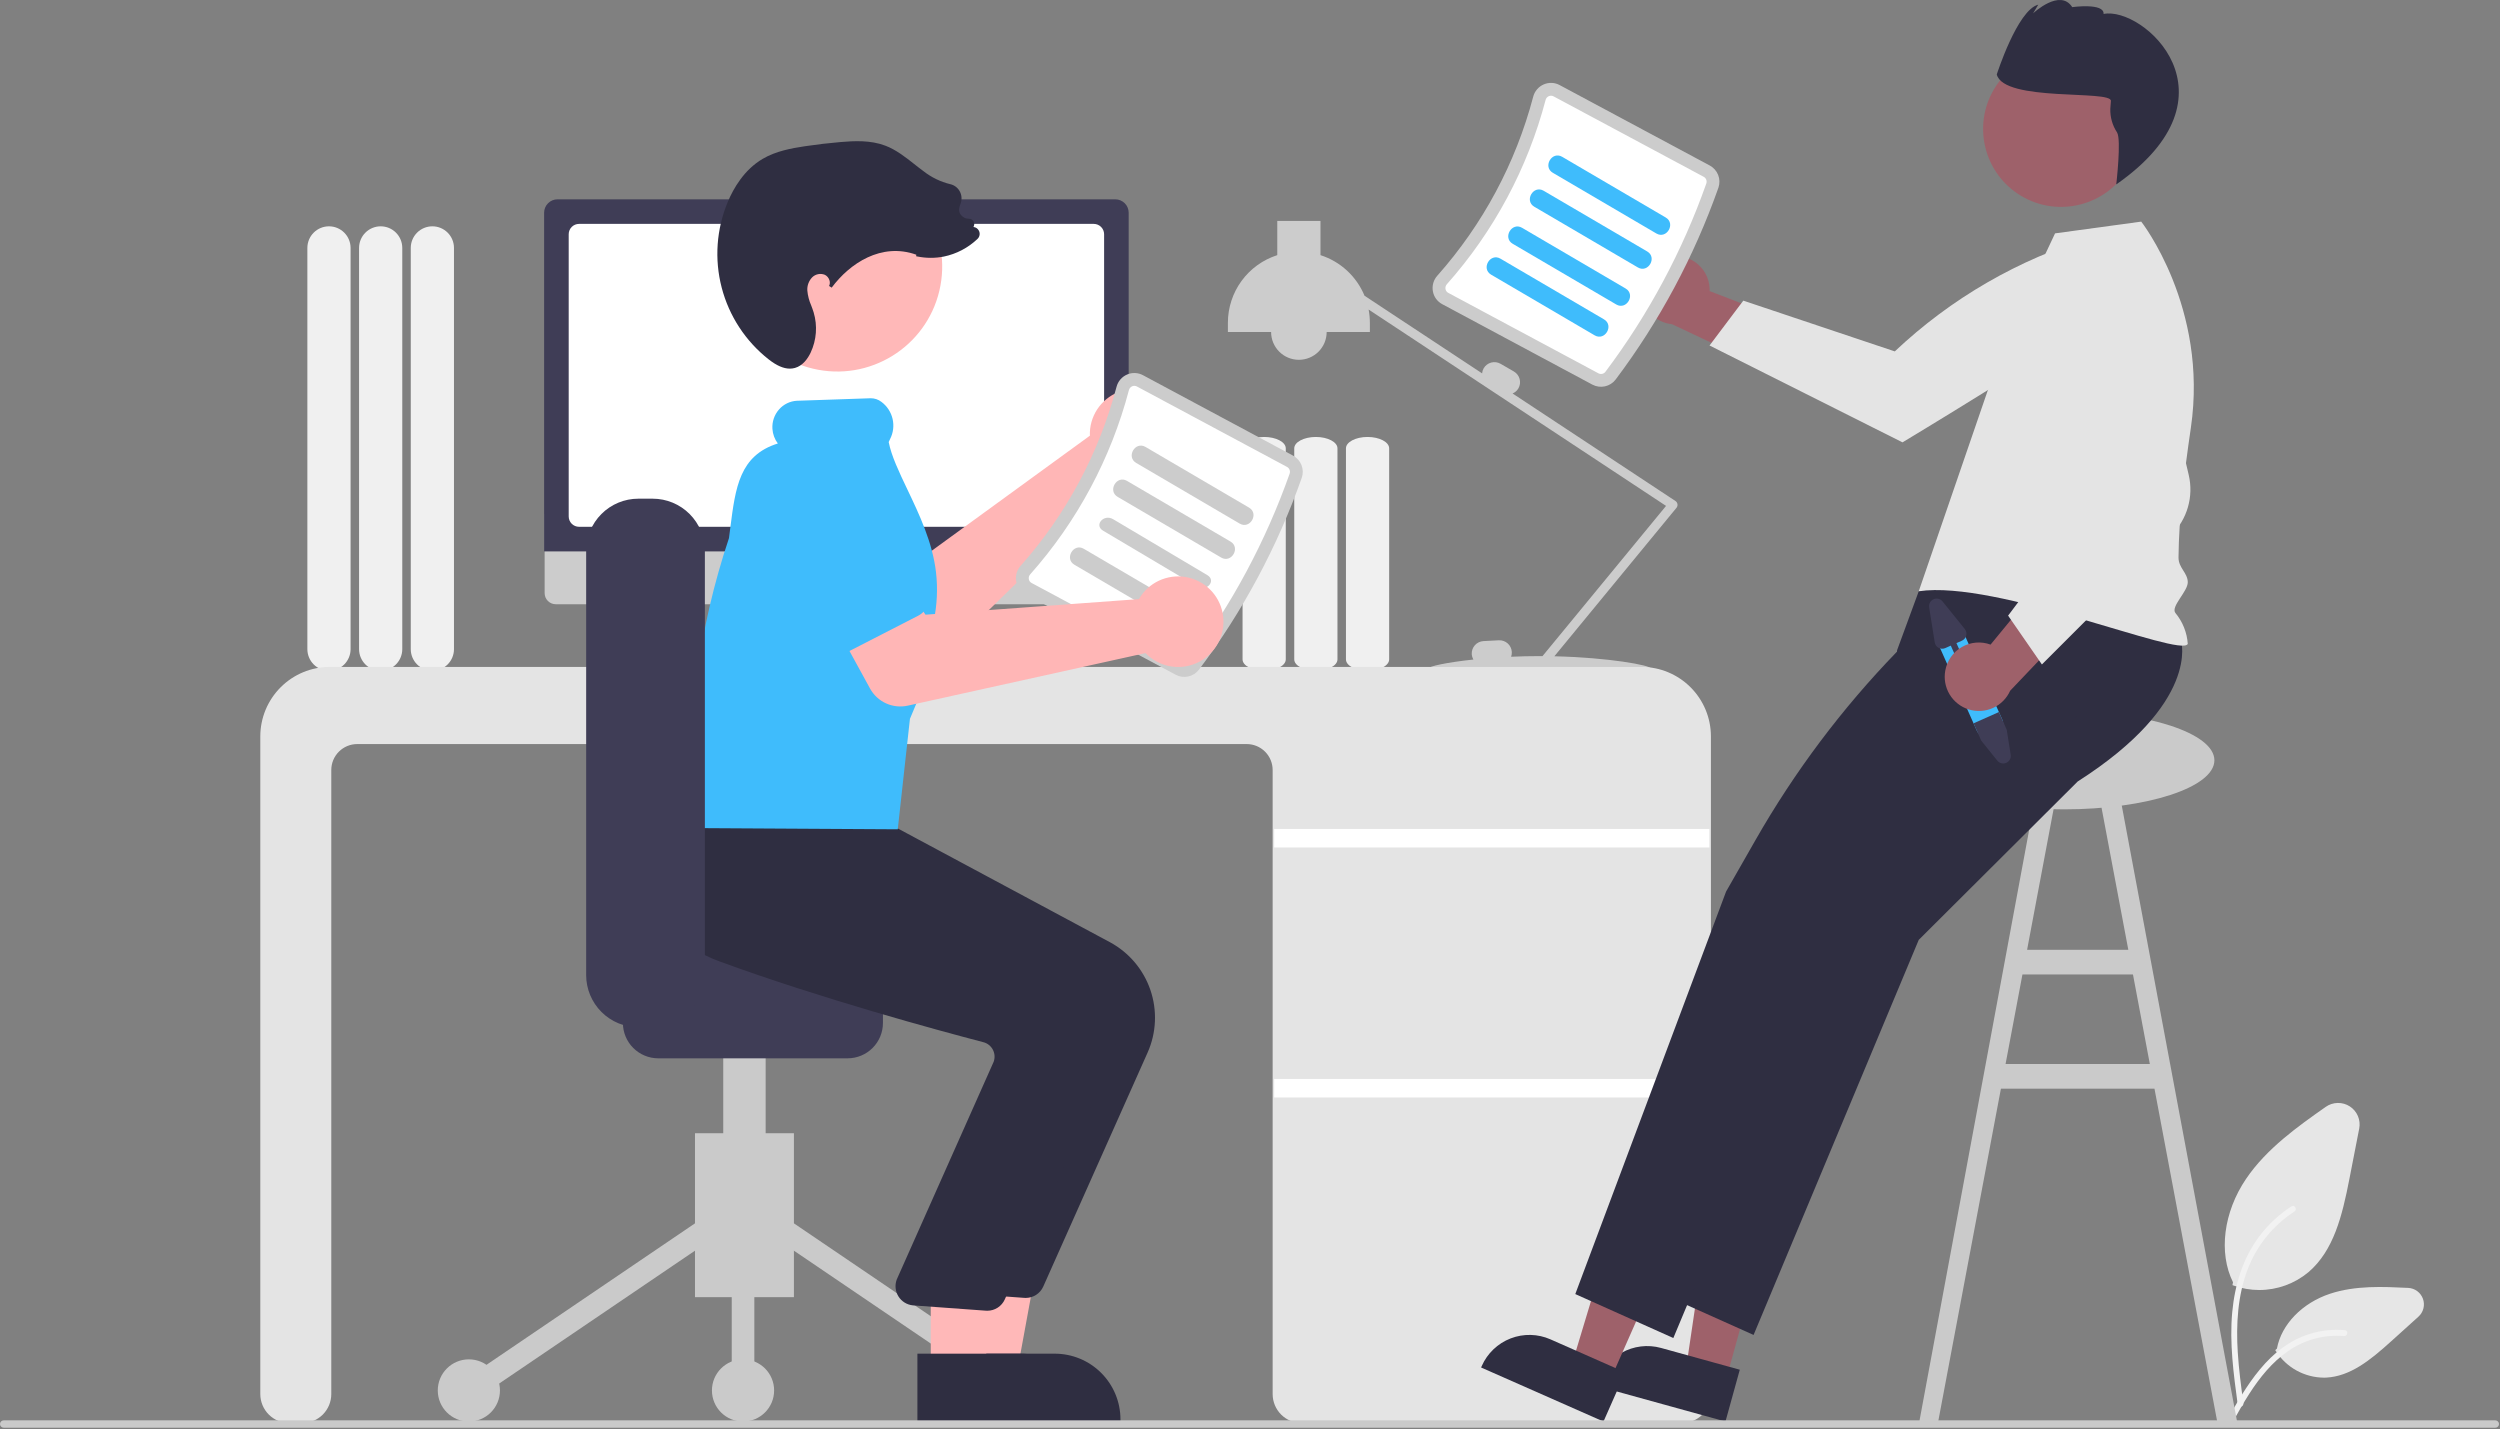 <svg width="810" height="463" viewBox="0 0 810 463" fill="none" xmlns="http://www.w3.org/2000/svg">
<rect x="0" y="0" width="810" height="463" fill="#808080" stroke="none"/>
<g clip-path="url(#clip0_297_2850)">
<path d="M133.088 210.328V80.328C133.088 78.472 133.825 76.691 135.138 75.378C136.451 74.066 138.231 73.328 140.088 73.328C141.944 73.328 143.725 74.066 145.037 75.378C146.35 76.691 147.088 78.472 147.088 80.328V210.328C147.088 212.185 146.35 213.965 145.037 215.278C143.725 216.591 141.944 217.328 140.088 217.328C138.231 217.328 136.451 216.591 135.138 215.278C133.825 213.965 133.088 212.185 133.088 210.328Z" fill="#F0F0F0"/>
<path d="M116.338 210.328V80.328C116.338 78.472 117.075 76.691 118.388 75.378C119.701 74.066 121.481 73.328 123.338 73.328C125.194 73.328 126.975 74.066 128.287 75.378C129.6 76.691 130.338 78.472 130.338 80.328V210.328C130.338 212.185 129.6 213.965 128.287 215.278C126.975 216.591 125.194 217.328 123.338 217.328C121.481 217.328 119.701 216.591 118.388 215.278C117.075 213.965 116.338 212.185 116.338 210.328Z" fill="#F0F0F0"/>
<path d="M99.588 210.328V80.328C99.588 78.472 100.325 76.691 101.638 75.378C102.951 74.066 104.731 73.328 106.588 73.328C108.444 73.328 110.225 74.066 111.537 75.378C112.85 76.691 113.588 78.472 113.588 80.328V210.328C113.588 212.185 112.85 213.965 111.537 215.278C110.225 216.591 108.444 217.328 106.588 217.328C104.731 217.328 102.951 216.591 101.638 215.278C100.325 213.965 99.588 212.185 99.588 210.328Z" fill="#F0F0F0"/>
<path d="M731.992 417.963C729.173 417.965 726.375 417.479 723.721 416.527L723.312 416.38L723.501 415.475C718.749 405.874 720.41 392.722 727.754 381.907C734.43 372.076 744.583 364.929 753.54 358.623C754.676 357.823 756.026 357.381 757.416 357.355C758.806 357.328 760.171 357.718 761.338 358.474C762.504 359.23 763.418 360.317 763.961 361.596C764.505 362.875 764.653 364.288 764.387 365.652L761.184 382.086C758.873 393.941 756.123 405.162 747.968 412.159C743.488 415.907 737.833 417.962 731.992 417.963Z" fill="#E6E6E6"/>
<path d="M752.969 446.361C749.866 446.343 746.817 445.55 744.099 444.054C741.381 442.558 739.08 440.407 737.405 437.796L737.173 437.434L737.726 436.946C739.159 429.128 745.899 422.162 754.949 419.166C763.175 416.443 772.255 416.888 780.26 417.28C781.318 417.331 782.337 417.696 783.188 418.327C784.039 418.958 784.683 419.828 785.039 420.825C785.395 421.823 785.446 422.904 785.187 423.931C784.928 424.958 784.37 425.885 783.584 426.594L774.576 434.725C768.03 440.632 761.502 445.966 753.627 446.348C753.407 446.357 753.188 446.361 752.969 446.361Z" fill="#E6E6E6"/>
<path d="M725.014 455.053C723.683 445.148 722.315 435.116 723.248 425.104C724.077 416.213 726.731 407.529 732.133 400.408C734.987 396.648 738.476 393.416 742.443 390.857C743.474 390.191 744.423 391.862 743.397 392.524C736.52 396.988 731.23 403.513 728.285 411.164C724.995 419.719 724.466 429.045 725.033 438.132C725.376 443.628 726.103 449.087 726.835 454.54C726.894 454.785 726.859 455.042 726.737 455.262C726.615 455.482 726.414 455.649 726.175 455.728C726.055 455.76 725.929 455.768 725.805 455.752C725.682 455.735 725.562 455.695 725.454 455.632C725.346 455.569 725.252 455.486 725.176 455.387C725.101 455.287 725.045 455.174 725.014 455.053V455.053Z" fill="#F2F2F2"/>
<path d="M721.254 460.748C727.657 449.167 735.083 436.295 748.353 432.181C752.038 431.042 755.91 430.633 759.751 430.978C760.961 431.085 760.659 432.992 759.451 432.885C752.999 432.343 746.561 434.085 741.261 437.805C736.133 441.374 732.139 446.335 728.759 451.597C726.689 454.82 724.835 458.179 722.98 461.534C722.387 462.607 720.655 461.833 721.254 460.748H721.254Z" fill="#F2F2F2"/>
<path d="M718.373 460.578L724.838 460.726L685.858 252.488L679.393 253.706L689.572 307.726H656.778L666.957 253.706L660.492 252.488L621.838 460.726L627.977 460.578L648.299 352.726H698.051L718.373 460.578ZM649.806 344.726L655.271 315.726H691.079L696.543 344.726H649.806Z" fill="#CACACA"/>
<path d="M436.088 213.644V145.258C436.088 143.228 439.228 141.576 443.088 141.576C446.948 141.576 450.088 143.228 450.088 145.258V213.644C450.088 215.674 446.948 217.326 443.088 217.326C439.228 217.326 436.088 215.674 436.088 213.644Z" fill="#F0F0F0"/>
<path d="M419.338 213.644V145.258C419.338 143.228 422.478 141.576 426.338 141.576C430.198 141.576 433.338 143.228 433.338 145.258V213.644C433.338 215.674 430.198 217.326 426.338 217.326C422.478 217.326 419.338 215.674 419.338 213.644Z" fill="#F0F0F0"/>
<path d="M402.588 213.644V145.258C402.588 143.228 405.728 141.576 409.588 141.576C413.448 141.576 416.588 143.228 416.588 145.258V213.644C416.588 215.674 413.448 217.326 409.588 217.326C405.728 217.326 402.588 215.674 402.588 213.644Z" fill="#F0F0F0"/>
<path d="M543.502 163.355C543.471 163.147 543.396 162.948 543.283 162.771C543.17 162.593 543.021 162.442 542.845 162.326L490.073 127.487C490.868 127.155 491.533 126.573 491.966 125.828H491.967C492.494 124.909 492.636 123.818 492.362 122.794C492.087 121.77 491.419 120.897 490.503 120.364L486.173 117.864C485.253 117.337 484.162 117.195 483.139 117.469C482.115 117.743 481.241 118.412 480.709 119.328C480.421 119.832 480.248 120.393 480.202 120.971L442.108 95.823C440.829 92.724 438.889 89.942 436.425 87.67C433.96 85.398 431.03 83.69 427.838 82.666V71.578H413.838V82.666C409.193 84.152 405.14 87.075 402.264 91.013C399.388 94.951 397.838 99.701 397.838 104.578V107.578H411.838C411.838 109.965 412.786 112.254 414.474 113.942C416.162 115.63 418.451 116.578 420.838 116.578C423.225 116.578 425.514 115.63 427.202 113.942C428.889 112.254 429.838 109.965 429.838 107.578H443.838V104.578C443.836 103.14 443.701 101.705 443.433 100.292L539.802 163.912L499.771 212.582C499.46 212.581 499.151 212.578 498.838 212.578C495.644 212.578 492.549 212.654 489.6 212.784C489.778 212.289 489.856 211.765 489.829 211.24C489.771 210.182 489.296 209.189 488.508 208.48C487.721 207.77 486.685 207.401 485.626 207.453L480.633 207.714C479.575 207.772 478.582 208.247 477.873 209.034C477.163 209.822 476.794 210.858 476.846 211.916C476.883 212.542 477.069 213.149 477.388 213.688C468.559 214.627 462.838 215.92 462.838 216.578C462.838 217.656 478.201 216.63 497.43 216.581C497.518 216.831 497.671 217.053 497.874 217.224C498.076 217.395 498.32 217.51 498.581 217.556C498.842 217.601 499.111 217.577 499.36 217.485C499.608 217.393 499.828 217.236 499.996 217.031L500.366 216.581C519.539 216.634 534.838 217.654 534.838 216.578C534.838 215.564 521.236 213.04 503.612 212.635L543.177 164.531C543.311 164.368 543.409 164.18 543.465 163.977C543.52 163.774 543.533 163.562 543.502 163.355Z" fill="#CCCCCC"/>
<path d="M544.945 461.078H421.729C419.239 461.075 416.852 460.085 415.092 458.324C413.331 456.563 412.341 454.176 412.338 451.686V249.47C412.335 247.245 411.45 245.112 409.877 243.539C408.304 241.965 406.171 241.081 403.946 241.078H115.73C113.505 241.081 111.372 241.965 109.799 243.539C108.225 245.112 107.34 247.245 107.338 249.47V451.685C107.335 454.176 106.345 456.563 104.584 458.324C102.823 460.085 100.436 461.075 97.946 461.078H93.73C91.24 461.075 88.853 460.085 87.092 458.324C85.331 456.563 84.341 454.176 84.338 451.686V238.578C84.345 232.613 86.717 226.894 90.935 222.676C95.153 218.457 100.873 216.085 106.838 216.078H531.838C537.803 216.085 543.522 218.458 547.74 222.676C551.958 226.894 554.331 232.613 554.338 238.578V451.685C554.335 454.176 553.344 456.563 551.584 458.324C549.823 460.085 547.435 461.075 544.945 461.078Z" fill="#E4E4E4"/>
<path d="M553.838 268.578H412.838V274.578H553.838V268.578Z" fill="white"/>
<path d="M553.838 349.578H412.838V355.578H553.838V349.578Z" fill="white"/>
<path d="M296.121 215.09L292.069 213.383L289.289 193.068H252.269L249.255 213.3L245.63 215.113C245.456 215.2 245.317 215.343 245.235 215.518C245.153 215.694 245.133 215.892 245.177 216.081C245.222 216.27 245.329 216.438 245.481 216.558C245.633 216.679 245.821 216.744 246.015 216.744H295.787C295.986 216.744 296.179 216.675 296.333 216.549C296.486 216.424 296.592 216.248 296.631 216.054C296.671 215.859 296.641 215.656 296.548 215.481C296.455 215.305 296.304 215.167 296.121 215.09Z" fill="#E6E6E6"/>
<path d="M361.909 195.772H180.055C179.101 195.77 178.187 195.389 177.513 194.714C176.839 194.038 176.46 193.123 176.46 192.169V166.525H365.504V192.169C365.504 193.123 365.125 194.038 364.451 194.714C363.777 195.389 362.863 195.77 361.909 195.772Z" fill="#CCCCCC"/>
<path d="M365.694 178.645H176.294V68.921C176.296 67.77 176.754 66.666 177.568 65.852C178.382 65.037 179.486 64.579 180.638 64.578H361.35C362.502 64.579 363.606 65.037 364.42 65.852C365.234 66.666 365.692 67.77 365.694 68.921V178.645Z" fill="#3F3D56"/>
<path d="M354.382 170.681H187.606C186.719 170.68 185.868 170.327 185.24 169.699C184.612 169.072 184.259 168.22 184.258 167.333V75.889C184.259 75.002 184.612 74.151 185.24 73.523C185.868 72.895 186.719 72.542 187.606 72.541H354.382C355.269 72.542 356.12 72.895 356.748 73.523C357.376 74.151 357.729 75.002 357.73 75.889V167.333C357.729 168.22 357.376 169.072 356.748 169.699C356.12 170.327 355.269 170.68 354.382 170.681Z" fill="white"/>
<path d="M541.339 83.038C542.935 82.809 544.561 82.931 546.104 83.398C547.647 83.865 549.068 84.664 550.269 85.74C551.469 86.815 552.419 88.141 553.052 89.623C553.685 91.106 553.985 92.709 553.931 94.32L590.496 108.394L573.93 120.23L541.747 105.05C539.046 104.78 536.539 103.529 534.7 101.534C532.86 99.539 531.816 96.939 531.766 94.225C531.716 91.512 532.663 88.875 534.427 86.813C536.192 84.751 538.651 83.408 541.339 83.038V83.038Z" fill="#9E616A"/>
<path d="M680.177 76.129L686.363 87.376C684.868 94.509 681.005 100.927 675.4 105.586C665.929 113.574 616.409 143.323 616.409 143.323L553.891 111.938L564.828 97.405L613.91 113.854C632.117 96.66 654.089 83.958 678.074 76.76L680.177 76.129Z" fill="#E4E4E4"/>
<path d="M668.674 262.234C695.621 262.234 717.465 255.116 717.465 246.336C717.465 237.555 695.621 230.438 668.674 230.438C641.728 230.438 619.884 237.555 619.884 246.336C619.884 255.116 641.728 262.234 668.674 262.234Z" fill="#CACACA"/>
<path d="M559.217 447.105L546.261 443.524L553.909 391.846L573.031 397.133L559.217 447.105Z" fill="#9E616A"/>
<path d="M559.049 460.577L517.274 449.029L517.42 448.5C518.612 444.188 521.468 440.526 525.361 438.319C529.253 436.113 533.862 435.543 538.174 436.734L538.175 436.735L563.69 443.788L559.049 460.577Z" fill="#2F2E41"/>
<path d="M521.653 447.272L509.356 441.842L524.448 391.83L542.596 399.843L521.653 447.272Z" fill="#9E616A"/>
<path d="M519.526 460.577L479.877 443.069L480.098 442.567C481.906 438.474 485.265 435.267 489.437 433.651C493.609 432.035 498.252 432.142 502.345 433.949L502.346 433.949L526.562 444.642L519.526 460.577Z" fill="#2F2E41"/>
<path d="M706.646 207.467C706.646 207.467 713.164 227.66 673.175 253.198L621.674 304.516L568.161 432.522L536.392 418.279L542.623 401.647L546.804 390.487L548.943 384.777L551.236 378.656L585.248 287.87L613.818 237.846L614.646 210.703L621.674 191.569L672.657 173.479L706.646 207.467Z" fill="#2F2E41"/>
<path d="M680.646 208.467C680.646 208.467 687.164 228.66 647.175 254.198L595.674 305.516L542.161 433.522L510.392 419.279L516.623 402.647L520.804 391.487L522.943 385.777L525.236 379.656L559.248 288.87L568.814 272.121C581.433 250.025 596.768 229.594 614.46 211.306L623.838 201.612L624.838 186.612L646.657 174.479L680.646 208.467Z" fill="#2F2E41"/>
<path d="M649.838 109.612L665.838 75.612L693.759 71.803C693.759 71.803 715.562 99.58 709.838 138.612C707.691 153.248 705.942 167.821 705.838 180.612C705.81 184.015 708.787 185.535 708.838 188.612C708.887 191.634 703.194 196.558 704.838 198.612C707.187 201.443 708.587 204.941 708.838 208.612C706.856 213.328 646.882 187.778 621.674 191.569L649.838 109.612Z" fill="#E4E4E4"/>
<path d="M689.496 54.684C696.623 42.695 692.681 27.198 680.692 20.071C668.702 12.944 653.205 16.886 646.078 28.875C638.951 40.865 642.893 56.361 654.882 63.489C666.872 70.615 682.369 66.674 689.496 54.684Z" fill="#9E616A"/>
<path d="M683.933 32.713C683.885 33.377 683.818 34.258 683.741 35.253C683.663 37.979 684.431 40.662 685.94 42.933C687.353 45.323 685.667 59.754 685.667 59.754C727.035 30.918 694.348 1.947 681.562 4.522C681.829 0.855 671.401 2.308 671.401 2.308C667.427 -3.88 658.719 4.334 658.719 4.334L660.399 1.507C653.638 3.227 646.956 24.122 646.956 24.122C649.248 33.137 684.2 29.046 683.933 32.713Z" fill="#2F2E41"/>
<path d="M523.453 122.986C537.668 104.077 548.906 83.104 556.776 60.795C557.232 59.461 557.2 58.008 556.685 56.695C556.17 55.382 555.206 54.295 553.964 53.626L505.319 27.561C504.532 27.136 503.658 26.897 502.765 26.86C501.871 26.824 500.981 26.992 500.162 27.352C499.328 27.714 498.588 28.262 497.997 28.954C497.407 29.646 496.982 30.463 496.755 31.344C491.093 52.841 480.451 72.704 465.688 89.326C465.08 90.002 464.635 90.808 464.386 91.683C464.137 92.558 464.091 93.478 464.251 94.373C464.405 95.254 464.758 96.088 465.283 96.812C465.808 97.536 466.491 98.13 467.281 98.55L515.927 124.616C517.171 125.279 518.61 125.479 519.988 125.181C521.367 124.883 522.594 124.105 523.453 122.986Z" fill="#CCCCCC"/>
<path d="M520.133 120.492C519.872 120.819 519.504 121.044 519.094 121.128C518.684 121.213 518.258 121.152 517.888 120.956L469.243 94.89C469.006 94.767 468.802 94.591 468.645 94.375C468.488 94.16 468.384 93.911 468.339 93.648C468.289 93.371 468.303 93.086 468.381 92.815C468.459 92.544 468.599 92.295 468.789 92.087C483.987 74.976 494.943 54.528 500.772 32.397C500.839 32.123 500.969 31.869 501.151 31.654C501.333 31.44 501.563 31.27 501.821 31.158C502.065 31.049 502.33 30.998 502.597 31.009C502.864 31.02 503.124 31.093 503.358 31.222L552.003 57.287C552.371 57.486 552.659 57.807 552.815 58.196C552.972 58.584 552.988 59.015 552.86 59.414C545.131 81.324 534.094 101.922 520.133 120.492Z" fill="white"/>
<path d="M503.115 55.986L536.667 75.652C540.005 77.609 543.028 72.425 539.695 70.471L506.143 50.805C502.805 48.848 499.782 54.032 503.115 55.986V55.986Z" fill="#3FBCFC"/>
<path d="M497.115 66.986L530.667 86.652C534.005 88.609 537.028 83.425 533.695 81.471L500.143 61.805C496.805 59.848 493.782 65.032 497.115 66.986V66.986Z" fill="#3FBCFC"/>
<path d="M490.115 78.986L523.667 98.652C527.005 100.609 530.028 95.425 526.695 93.471L493.143 73.805C489.805 71.848 486.782 77.032 490.115 78.986V78.986Z" fill="#3FBCFC"/>
<path d="M483.115 88.986L516.667 108.652C520.005 110.609 523.028 105.425 519.695 103.471L486.143 83.805C482.805 81.848 479.782 87.032 483.115 88.986V88.986Z" fill="#3FBCFC"/>
<path d="M636.069 204.664L648.666 232.989C648.969 233.667 649.099 234.41 649.044 235.151C648.988 235.892 648.749 236.608 648.347 237.233C647.874 237.98 647.19 238.57 646.382 238.929C645.574 239.289 644.678 239.401 643.807 239.252C643.51 239.206 643.219 239.129 642.939 239.02C641.825 238.59 640.927 237.737 640.442 236.646L627.846 208.321C627.606 207.781 627.474 207.199 627.459 206.608C627.444 206.017 627.545 205.429 627.757 204.878C628.185 203.764 629.038 202.865 630.129 202.38C631.22 201.895 632.458 201.864 633.572 202.292C634.686 202.72 635.584 203.573 636.069 204.664Z" fill="#3FBCFC"/>
<path d="M647.65 230.705L650.173 236.422L651.464 244.527C651.549 245.06 651.456 245.607 651.198 246.082C650.94 246.557 650.533 246.934 650.039 247.153C649.546 247.373 648.993 247.423 648.468 247.296C647.943 247.169 647.474 246.872 647.135 246.452L641.913 239.954L639.426 234.362L647.65 230.705Z" fill="#3F3D56"/>
<path d="M625.047 196.783L626.852 208.123C626.911 208.494 627.054 208.847 627.271 209.154C627.489 209.461 627.773 209.714 628.104 209.893C628.434 210.073 628.801 210.174 629.177 210.188C629.553 210.203 629.927 210.131 630.27 209.979L632.06 209.183L635.514 216.95C635.622 217.191 635.821 217.381 636.069 217.475C636.316 217.57 636.591 217.563 636.833 217.455C637.075 217.348 637.264 217.148 637.36 216.901C637.455 216.654 637.448 216.379 637.341 216.137L633.887 208.37L635.677 207.574C636.27 207.31 636.734 206.822 636.968 206.216C637.202 205.61 637.187 204.936 636.925 204.342C636.837 204.145 636.724 203.961 636.589 203.793L629.377 194.857C629.038 194.437 628.569 194.14 628.044 194.014C627.518 193.887 626.966 193.937 626.472 194.157C625.978 194.376 625.571 194.753 625.313 195.228C625.055 195.703 624.962 196.249 625.047 196.783Z" fill="#3F3D56"/>
<path d="M630.272 217.252C630.556 215.666 631.184 214.16 632.113 212.843C633.041 211.525 634.247 210.427 635.646 209.626C637.045 208.825 638.602 208.341 640.208 208.207C641.814 208.073 643.43 208.292 644.943 208.851L669.809 178.572L675.83 198.022L651.294 223.793C650.188 226.271 648.211 228.257 645.739 229.375C643.266 230.493 640.469 230.666 637.878 229.86C635.287 229.053 633.081 227.325 631.679 225.001C630.278 222.677 629.777 219.92 630.272 217.252Z" fill="#9E616A"/>
<path d="M661.577 215.284L650.625 199.465L681.724 157.999L665.703 123.669L666.87 82.834L680.109 80.389L680.273 80.471C686.709 84.176 691.684 89.971 694.372 96.894C697.675 105.15 705.047 136.144 709.148 153.884C709.954 157.322 709.866 160.908 708.892 164.303C707.919 167.697 706.093 170.785 703.588 173.273L661.577 215.284Z" fill="#E4E4E4"/>
<path d="M353.214 138.846C353.123 139.614 353.092 140.389 353.123 141.162L297.05 181.956L281.646 175.138L268.318 197.042L294.416 211.761C296.525 212.95 298.962 213.423 301.362 213.109C303.762 212.795 305.996 211.711 307.727 210.02L364.163 154.896C367.051 155.63 370.095 155.468 372.889 154.43C375.683 153.392 378.094 151.527 379.803 149.085C381.512 146.643 382.436 143.739 382.454 140.758C382.472 137.778 381.581 134.863 379.902 132.4C378.222 129.938 375.833 128.046 373.052 126.975C370.27 125.904 367.229 125.705 364.331 126.404C361.434 127.104 358.819 128.669 356.833 130.892C354.847 133.114 353.584 135.889 353.214 138.846V138.846Z" fill="#FFB6B6"/>
<path d="M295.237 183.447L278.885 210.695C278.42 211.471 277.793 212.137 277.047 212.648C276.301 213.159 275.454 213.503 274.563 213.657C273.672 213.812 272.758 213.772 271.884 213.541C271.01 213.311 270.196 212.894 269.497 212.32L245.014 192.213C241.062 189.81 238.224 185.937 237.122 181.445C236.02 176.952 236.745 172.206 239.136 168.247C241.528 164.288 245.392 161.439 249.881 160.324C254.37 159.209 259.118 159.919 263.085 162.3L292.254 174.399C293.089 174.745 293.84 175.268 294.455 175.931C295.07 176.594 295.534 177.381 295.817 178.24C296.1 179.099 296.195 180.008 296.095 180.907C295.995 181.806 295.702 182.672 295.237 183.447L295.237 183.447Z" fill="#3FBCFC"/>
<path d="M225.174 420.283H257.227V367.168H225.174V420.283Z" fill="#CACACA"/>
<path d="M255.62 395.273L251.506 401.336L328.432 453.535L332.546 447.473L255.62 395.273Z" fill="#CACACA"/>
<path d="M226.78 395.273L149.854 447.473L153.968 453.535L230.894 401.336L226.78 395.273Z" fill="#CACACA"/>
<path d="M330.489 460.577C336.053 460.577 340.563 456.067 340.563 450.503C340.563 444.94 336.053 440.43 330.489 440.43C324.926 440.43 320.416 444.94 320.416 450.503C320.416 456.067 324.926 460.577 330.489 460.577Z" fill="#CACACA"/>
<path d="M240.742 460.577C246.306 460.577 250.816 456.067 250.816 450.503C250.816 444.94 246.306 440.43 240.742 440.43C235.179 440.43 230.669 444.94 230.669 450.503C230.669 456.067 235.179 460.577 240.742 460.577Z" fill="#CACACA"/>
<path d="M151.911 460.577C157.475 460.577 161.985 456.067 161.985 450.503C161.985 444.94 157.475 440.43 151.911 440.43C146.348 440.43 141.838 444.94 141.838 450.503C141.838 456.067 146.348 460.577 151.911 460.577Z" fill="#CACACA"/>
<path d="M244.406 398.305H237.079V450.504H244.406V398.305Z" fill="#CACACA"/>
<path d="M234.332 390.979H248.069V320.463H234.332V390.979Z" fill="#CACACA"/>
<path d="M201.822 331.451V314.967C201.825 311.932 203.032 309.022 205.178 306.876C207.324 304.73 210.234 303.523 213.269 303.52H274.626C277.661 303.523 280.571 304.73 282.717 306.876C284.863 309.022 286.07 311.932 286.074 314.967V331.451C286.07 334.486 284.863 337.396 282.717 339.542C280.571 341.688 277.661 342.895 274.626 342.898H213.269C210.234 342.895 207.324 341.688 205.178 339.542C203.032 337.396 201.825 334.486 201.822 331.451Z" fill="#3F3D56"/>
<path d="M312.641 444.129L329.609 444.128L337.683 400.117L312.639 400.118L312.641 444.129Z" fill="#FFB8B8"/>
<path d="M308.313 460.578L363.028 460.576V459.884C363.028 457.088 362.478 454.318 361.407 451.735C360.337 449.151 358.769 446.803 356.791 444.826C354.814 442.848 352.466 441.279 349.882 440.209C347.298 439.139 344.529 438.588 341.732 438.588H341.73L308.312 438.589L308.313 460.578Z" fill="#2F2E41"/>
<path d="M338.021 416.837L371.85 340.976C374.675 334.583 374.987 327.36 372.725 320.746C370.463 314.132 365.793 308.613 359.644 305.288L286.267 265.941L252.784 263.093L221.898 260.285L221.675 260.662C221.39 261.143 214.749 272.614 219.238 285.191C222.643 294.731 231.5 302.183 245.563 307.34C278.386 319.375 316.304 329.662 331.082 333.525C331.736 333.692 332.346 333.995 332.873 334.415C333.401 334.835 333.834 335.361 334.143 335.96C334.453 336.552 334.637 337.202 334.684 337.869C334.731 338.536 334.639 339.205 334.415 339.834L302.986 410.445C302.658 411.34 302.54 412.299 302.641 413.248C302.742 414.196 303.059 415.109 303.568 415.915C304.078 416.721 304.766 417.4 305.579 417.899C306.392 418.397 307.309 418.702 308.259 418.79L331.742 420.5C331.942 420.519 332.14 420.528 332.338 420.528C333.54 420.528 334.717 420.179 335.726 419.524C336.735 418.869 337.532 417.936 338.021 416.837Z" fill="#2F2E41"/>
<path d="M301.568 444.129L318.536 444.128L326.61 400.117L301.566 400.118L301.568 444.129Z" fill="#FFB8B8"/>
<path d="M297.24 460.578L351.955 460.576V459.884C351.955 457.088 351.405 454.318 350.334 451.735C349.264 449.151 347.696 446.803 345.718 444.826C343.741 442.848 341.393 441.279 338.809 440.209C336.225 439.139 333.456 438.588 330.659 438.588H330.657L297.239 438.589L297.24 460.578Z" fill="#2F2E41"/>
<path d="M325.564 420.989L359.393 345.129C362.218 338.735 362.53 331.512 360.268 324.898C358.006 318.284 353.336 312.765 347.187 309.44L273.81 270.093L240.327 267.245L216.135 265.146L216.139 264.814C215.854 265.296 209.213 276.766 213.702 289.343C217.107 298.884 219.043 306.335 233.106 311.492C265.929 323.527 303.847 333.814 318.625 337.677C319.279 337.844 319.889 338.147 320.416 338.567C320.944 338.987 321.377 339.514 321.686 340.113C321.996 340.705 322.18 341.354 322.227 342.021C322.274 342.688 322.182 343.357 321.958 343.987L290.529 414.597C290.201 415.493 290.083 416.452 290.184 417.4C290.285 418.348 290.602 419.261 291.111 420.067C291.621 420.874 292.309 421.552 293.122 422.051C293.935 422.549 294.852 422.854 295.802 422.942L319.285 424.652C319.485 424.671 319.683 424.681 319.881 424.681C321.083 424.68 322.26 424.331 323.269 423.676C324.278 423.021 325.075 422.088 325.564 420.989Z" fill="#2F2E41"/>
<path d="M304.344 94.24C308.688 75.974 297.402 57.645 279.136 53.301C260.87 48.957 242.541 60.243 238.198 78.509C233.854 96.775 245.14 115.103 263.405 119.447C281.671 123.791 300 112.505 304.344 94.24Z" fill="#FFB8B8"/>
<path d="M388.453 216.986C402.668 198.077 413.906 177.104 421.776 154.795C422.232 153.461 422.2 152.008 421.685 150.695C421.17 149.382 420.206 148.295 418.964 147.626L370.319 121.561C369.532 121.136 368.658 120.897 367.765 120.86C366.871 120.824 365.981 120.992 365.162 121.352C364.328 121.714 363.588 122.262 362.997 122.954C362.407 123.646 361.982 124.463 361.755 125.344C356.093 146.841 345.451 166.704 330.688 183.325C330.08 184.002 329.635 184.808 329.386 185.683C329.137 186.558 329.091 187.478 329.251 188.373C329.405 189.254 329.758 190.088 330.283 190.812C330.808 191.536 331.491 192.13 332.281 192.55L380.927 218.616C382.171 219.279 383.61 219.479 384.988 219.181C386.367 218.883 387.594 218.105 388.453 216.986Z" fill="#CCCCCC"/>
<path d="M385.133 214.492C384.872 214.819 384.504 215.044 384.094 215.128C383.684 215.213 383.258 215.152 382.888 214.956L334.243 188.89C334.006 188.767 333.802 188.591 333.645 188.375C333.488 188.16 333.384 187.911 333.339 187.648C333.289 187.371 333.303 187.086 333.381 186.815C333.459 186.544 333.599 186.295 333.789 186.087C348.987 168.976 359.943 148.528 365.772 126.397C365.839 126.124 365.969 125.869 366.151 125.655C366.333 125.44 366.563 125.27 366.821 125.158C367.065 125.049 367.33 124.998 367.597 125.009C367.864 125.02 368.124 125.093 368.358 125.222L417.003 151.287C417.371 151.486 417.659 151.807 417.815 152.196C417.972 152.584 417.988 153.015 417.86 153.414C410.131 175.324 399.094 195.922 385.133 214.492Z" fill="white"/>
<path d="M368.115 149.986L401.667 169.652C405.005 171.609 408.028 166.425 404.695 164.471L371.143 144.805C367.805 142.848 364.782 148.032 368.115 149.986V149.986Z" fill="#CCCCCC"/>
<path d="M362.115 160.986L395.667 180.652C399.005 182.609 402.028 177.425 398.695 175.471L365.143 155.805C361.805 153.848 358.782 159.032 362.115 160.986V160.986Z" fill="#CCCCCC"/>
<path d="M357.401 171.943L387.915 190.058C390.951 191.86 394.198 188.134 391.166 186.335L360.652 168.22C357.616 166.418 354.369 170.144 357.401 171.943Z" fill="#CCCCCC"/>
<path d="M348.115 182.986L381.667 202.652C385.005 204.609 388.028 199.425 384.695 197.471L351.143 177.805C347.805 175.848 344.782 181.032 348.115 182.986V182.986Z" fill="#CCCCCC"/>
<path d="M290.872 268.693L223.598 268.291L223.58 267.813C222.297 234.059 226.422 203.483 236.191 174.338C236.33 173.247 236.479 172.081 236.625 170.937C238.294 157.898 239.619 147.545 252.018 143.69C250.985 142.316 250.376 140.67 250.266 138.955C250.188 137.815 250.337 136.671 250.706 135.59C251.074 134.508 251.654 133.511 252.411 132.655C253.136 131.829 254.018 131.156 255.005 130.674C255.993 130.192 257.067 129.912 258.164 129.849L282.109 129.033C283.367 129.025 284.592 129.44 285.586 130.212C287.409 131.566 288.69 133.525 289.2 135.738C289.71 137.951 289.416 140.274 288.369 142.289C288.087 142.851 287.979 143.107 287.938 143.218C288.79 147.678 291.315 152.976 293.988 158.582C297.815 166.61 302.153 175.707 303.268 185.441C303.87 190.696 303.62 196.014 302.527 201.19C302.028 203.978 301.913 206.823 302.185 209.643C302.404 213.824 302.61 217.773 300.247 221.591C299.644 222.626 298.955 223.73 298.146 224.952L294.821 232.9L290.872 268.693Z" fill="#3FBCFC"/>
<path d="M189.916 315.931V178.469C189.921 173.99 191.703 169.696 194.87 166.528C198.038 163.361 202.332 161.579 206.811 161.574H211.484C215.963 161.579 220.258 163.361 223.425 166.528C226.593 169.696 228.374 173.99 228.379 178.469V315.931C228.374 320.41 226.593 324.705 223.425 327.872C220.258 331.039 215.963 332.821 211.484 332.826H206.811C202.332 332.821 198.038 331.039 194.87 327.872C191.703 324.705 189.921 320.41 189.916 315.931Z" fill="#3F3D56"/>
<path d="M370.321 192.189C369.838 192.794 369.403 193.435 369.021 194.108L299.863 199.158L290.378 185.236L267.497 196.805L281.893 223.082C283.056 225.205 284.877 226.893 287.081 227.894C289.285 228.894 291.754 229.152 294.118 228.63L371.147 211.601C373.214 213.749 375.885 215.217 378.805 215.811C381.726 216.404 384.759 216.093 387.499 214.921C390.239 213.749 392.558 211.77 394.146 209.248C395.734 206.726 396.517 203.78 396.39 200.802C396.263 197.824 395.233 194.956 393.436 192.578C391.639 190.2 389.16 188.426 386.33 187.491C383.5 186.556 380.453 186.504 377.593 187.344C374.733 188.183 372.196 189.873 370.321 192.189Z" fill="#FFB6B6"/>
<path d="M297.536 199.467L269.265 213.979C268.46 214.391 267.576 214.626 266.673 214.666C265.77 214.707 264.868 214.552 264.03 214.213C263.192 213.874 262.437 213.358 261.816 212.7C261.196 212.043 260.724 211.259 260.433 210.403L250.253 180.402C248.165 176.283 247.794 171.505 249.219 167.114C250.645 162.722 253.752 159.073 257.861 156.966C245.328 163.399 271.429 145.127 281.391 164.534L299.779 190.207C300.305 190.943 300.667 191.783 300.839 192.67C301.011 193.558 300.991 194.472 300.778 195.351C300.565 196.23 300.165 197.052 299.606 197.763C299.046 198.473 298.34 199.054 297.536 199.467H297.536Z" fill="#3FBCFC"/>
<path d="M255.913 119.438C253.867 119.438 251.61 118.451 249.064 116.453C241.574 110.572 236.22 102.395 233.824 93.178C231.428 83.961 232.121 74.213 235.799 65.428C237.65 61.007 241.111 54.998 247.091 51.477C251.39 48.947 256.44 48.032 260.836 47.374C264.641 46.804 268.495 46.35 272.289 46.027C276.822 45.639 282.059 45.377 286.835 47.192C290.334 48.522 293.313 50.87 296.193 53.142C297.197 53.933 298.235 54.752 299.275 55.51C301.795 57.475 304.7 58.887 307.803 59.651C308.457 59.787 309.075 60.062 309.615 60.457C310.154 60.852 310.602 61.358 310.929 61.942C311.263 62.534 311.465 63.192 311.523 63.87C311.58 64.547 311.492 65.23 311.263 65.87C310.814 67.13 310.408 68.266 311.229 69.496C311.533 69.93 311.938 70.282 312.41 70.522C312.882 70.763 313.405 70.884 313.935 70.875C314.214 70.871 314.49 70.936 314.738 71.065C314.986 71.195 315.197 71.384 315.353 71.615C315.511 71.845 315.611 72.11 315.644 72.387C315.676 72.664 315.64 72.945 315.539 73.205L315.407 73.544C315.759 73.577 316.098 73.695 316.394 73.888C316.69 74.08 316.935 74.342 317.108 74.65C317.365 75.09 317.464 75.603 317.389 76.107C317.314 76.61 317.07 77.073 316.697 77.418C313.663 80.306 309.881 82.285 305.779 83.132C302.972 83.683 300.084 83.676 297.28 83.112L296.829 83.025L296.884 82.525C285.54 78.479 275.3 85.345 269.463 93.195L268.62 92.662C268.764 92.37 268.849 92.051 268.867 91.725C268.885 91.399 268.838 91.073 268.727 90.766C268.609 90.397 268.42 90.056 268.17 89.76C267.921 89.465 267.615 89.222 267.271 89.045C266.576 88.758 265.811 88.684 265.074 88.831C264.336 88.978 263.659 89.341 263.127 89.872C262.585 90.44 262.168 91.114 261.901 91.852C261.634 92.59 261.524 93.376 261.578 94.158C261.731 95.818 262.154 97.441 262.829 98.964C263.103 99.693 263.387 100.446 263.618 101.206C264.91 105.522 264.566 110.163 262.651 114.241C261.767 116.102 260.169 118.474 257.575 119.209C257.034 119.362 256.475 119.439 255.913 119.438Z" fill="#2F2E41"/>
<path d="M808.485 462.577H1.191C0.875 462.576 0.574 462.45 0.351 462.227C0.128 462.004 0.003 461.701 0.003 461.386C0.003 461.071 0.128 460.768 0.351 460.545C0.574 460.322 0.875 460.196 1.191 460.195H808.485C808.8 460.195 809.103 460.321 809.327 460.544C809.55 460.767 809.675 461.07 809.675 461.386C809.675 461.702 809.55 462.005 809.327 462.228C809.103 462.451 808.8 462.577 808.485 462.577Z" fill="#CACACA"/>
</g>
<defs>
<clipPath id="clip0_297_2850">
<rect width="809.675" height="462.577" fill="white"/>
</clipPath>
</defs>
</svg>
